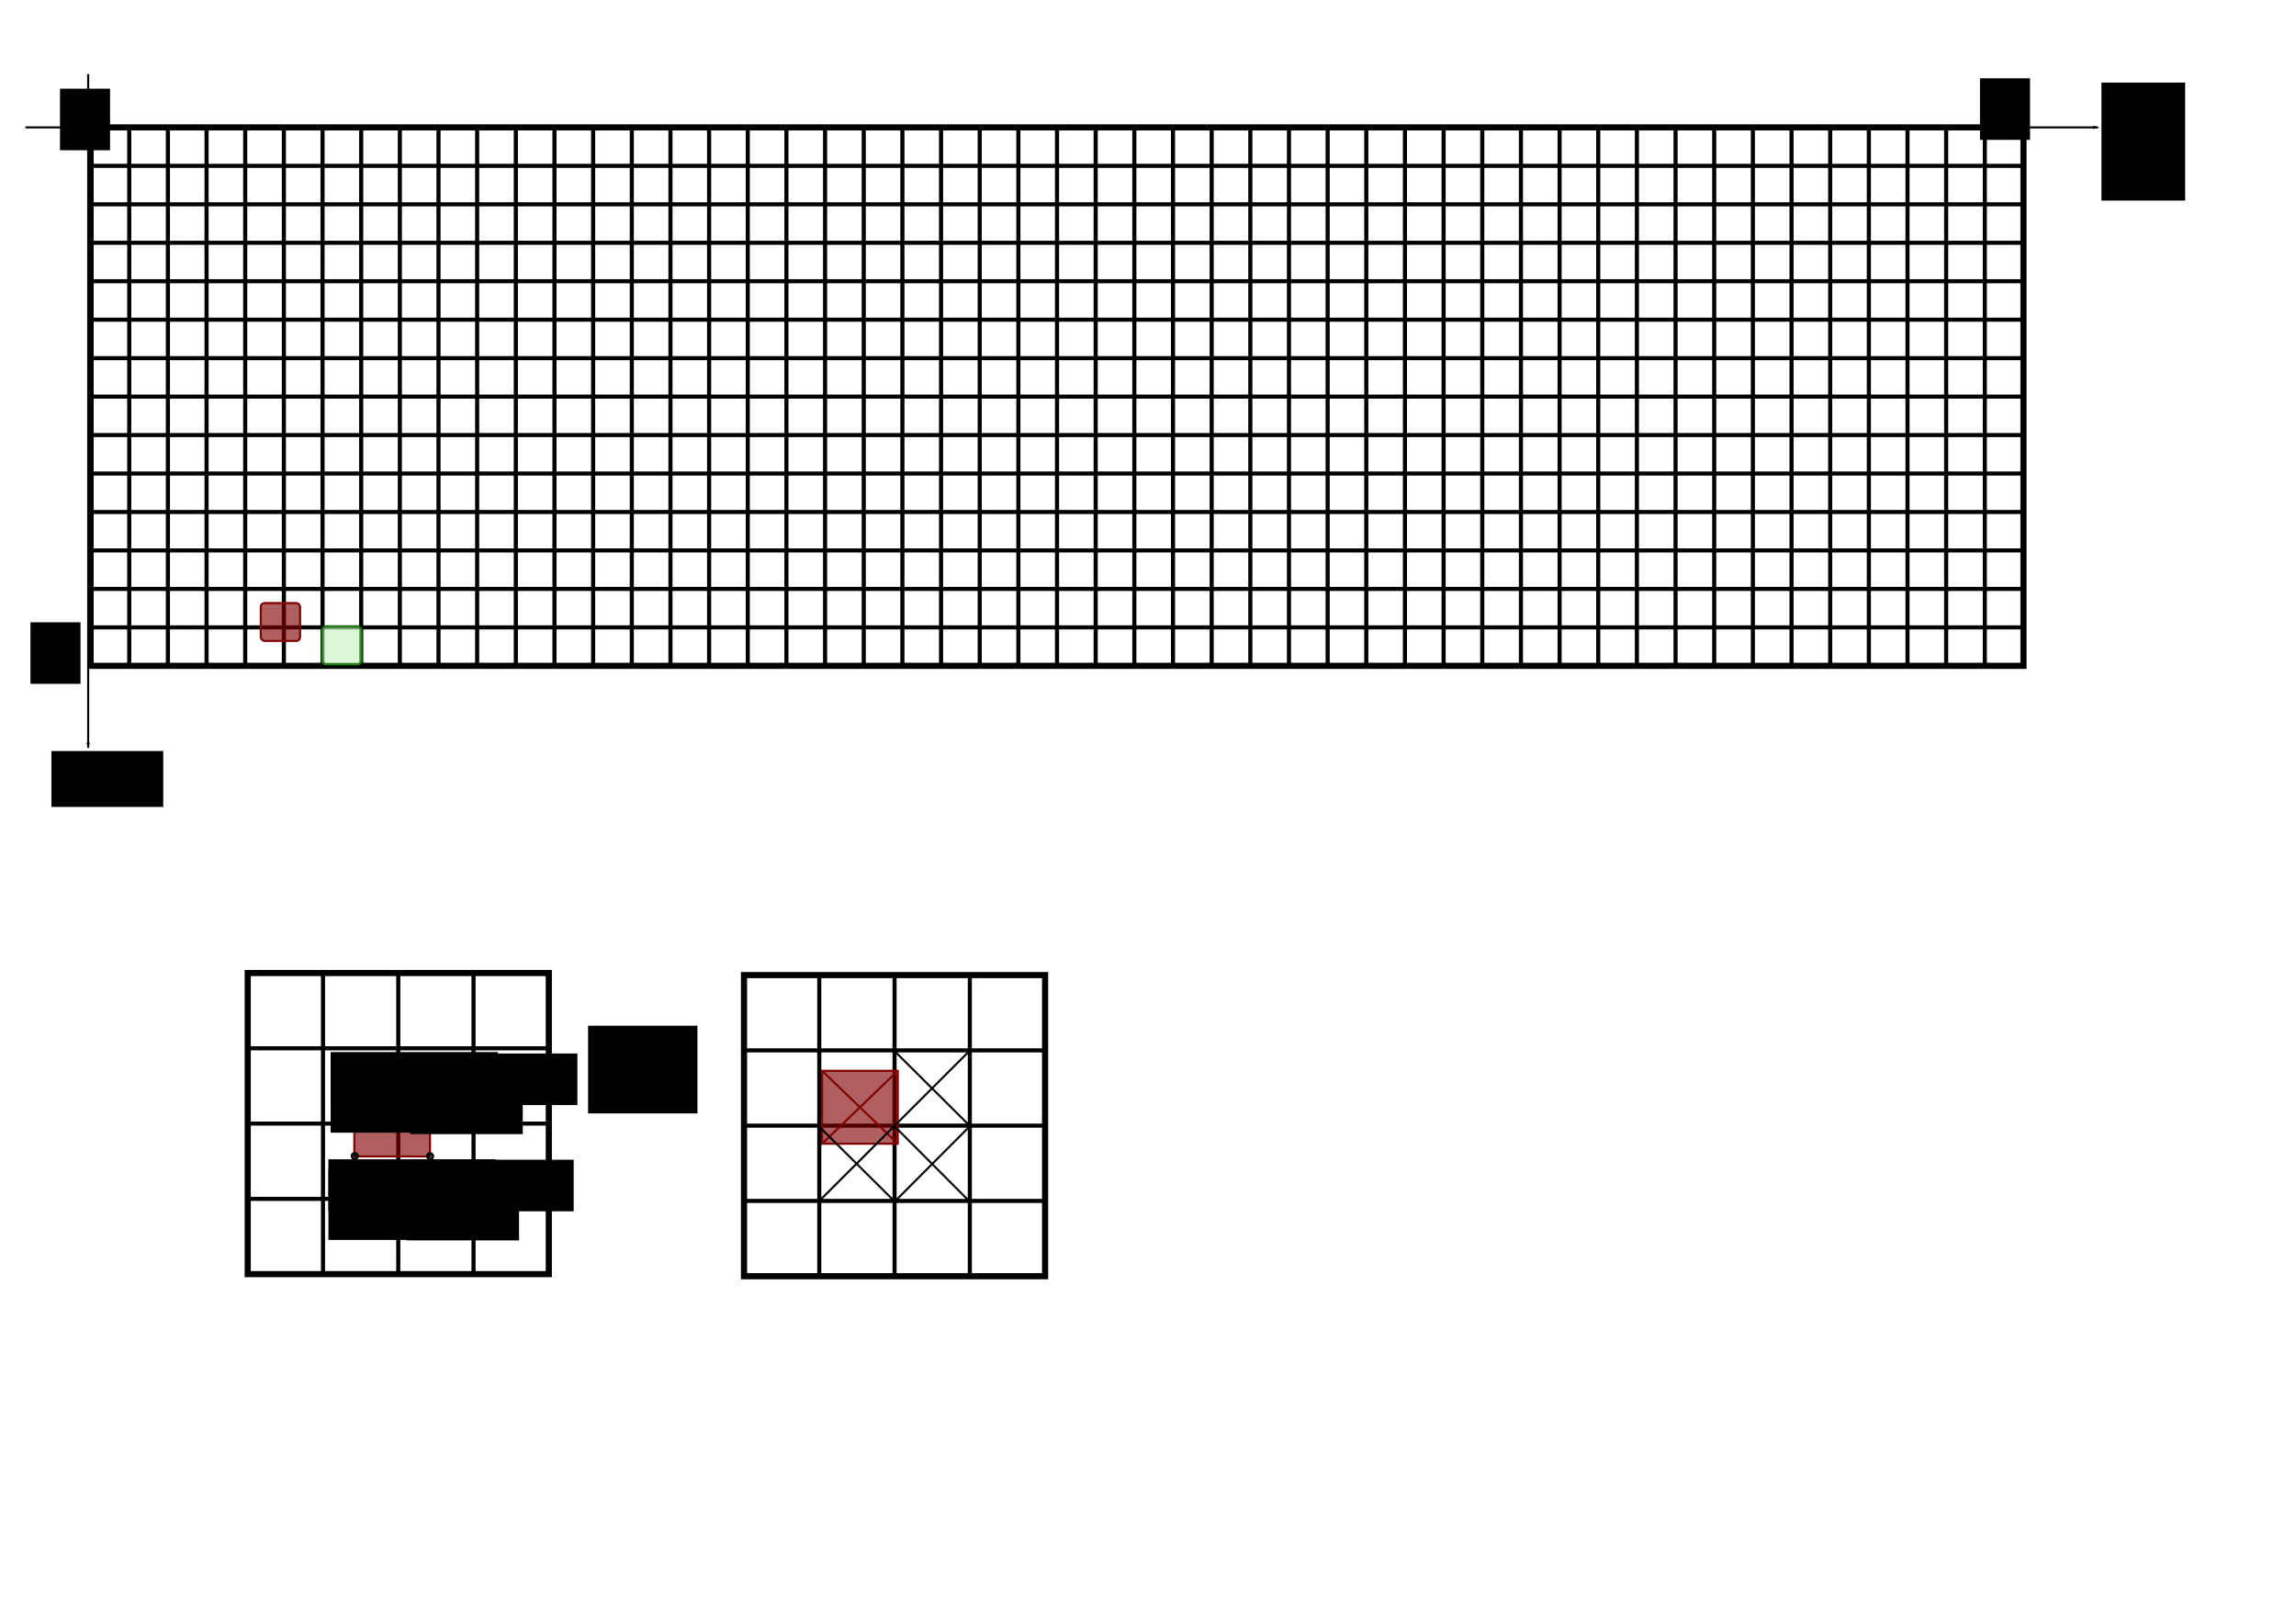 <?xml version="1.0" encoding="UTF-8" standalone="no"?>
<!-- Created with Inkscape (http://www.inkscape.org/) -->

<svg
   xmlns:dc="http://purl.org/dc/elements/1.1/"
   xmlns:cc="http://creativecommons.org/ns#"
   xmlns:rdf="http://www.w3.org/1999/02/22-rdf-syntax-ns#"
   xmlns:svg="http://www.w3.org/2000/svg"
   xmlns="http://www.w3.org/2000/svg"
   xmlns:sodipodi="http://sodipodi.sourceforge.net/DTD/sodipodi-0.dtd"
   xmlns:inkscape="http://www.inkscape.org/namespaces/inkscape"
   width="297mm"
   height="210mm"
   viewBox="0 0 297 210"
   version="1.1"
   id="svg8"
   inkscape:version="0.92.2 (5c3e80d, 2017-08-06)"
   sodipodi:docname="analyse-mario.svg">
  <sodipodi:namedview
     id="base"
     pagecolor="#ffffff"
     bordercolor="#666666"
     borderopacity="1.0"
     inkscape:pageopacity="0.0"
     inkscape:pageshadow="2"
     inkscape:zoom="2.8081119"
     inkscape:cx="323.06974"
     inkscape:cy="227.61156"
     inkscape:document-units="mm"
     inkscape:current-layer="layer1"
     showgrid="false"
     inkscape:window-width="1920"
     inkscape:window-height="1017"
     inkscape:window-x="1912"
     inkscape:window-y="-8"
     inkscape:window-maximized="1"
     objecttolerance="1"
     gridtolerance="1"
     guidetolerance="1"
     inkscape:snap-others="false"
     inkscape:snap-nodes="false"
     inkscape:snap-global="false" />
  <defs
     id="defs2">
    <inkscape:path-effect
       effect="spiro"
       id="path-effect10749"
       is_visible="true" />
    <inkscape:path-effect
       effect="spiro"
       id="path-effect10745"
       is_visible="true" />
    <marker
       inkscape:isstock="true"
       style="overflow:visible;"
       id="Arrow1Lend"
       refX="0.0"
       refY="0.0"
       orient="auto"
       inkscape:stockid="Arrow1Lend">
      <path
         transform="scale(0.8) rotate(180) translate(12.5,0)"
         style="fill-rule:evenodd;stroke:#000000;stroke-width:1pt;stroke-opacity:1;fill:#000000;fill-opacity:1"
         d="M 0.0,0.0 L 5.0,-5.0 L -12.5,0.0 L 5.0,5.0 L 0.0,0.0 z "
         id="path8649" />
    </marker>
    <inkscape:path-effect
       is_visible="true"
       id="path-effect8644"
       effect="spiro" />
    <marker
       inkscape:isstock="true"
       style="overflow:visible"
       id="Arrow1Lend-1"
       refX="0"
       refY="0"
       orient="auto"
       inkscape:stockid="Arrow1Lend">
      <path
         transform="matrix(-0.8,0,0,-0.8,-10,0)"
         style="fill:#000000;fill-opacity:1;fill-rule:evenodd;stroke:#000000;stroke-width:1pt;stroke-opacity:1"
         d="M 0,0 5,-5 -12.5,0 5,5 Z"
         id="path8649-3"
         inkscape:connector-curvature="0" />
    </marker>
    <inkscape:path-effect
       is_visible="true"
       id="path-effect8644-1"
       effect="spiro" />
    <inkscape:path-effect
       effect="spiro"
       id="path-effect10745-7"
       is_visible="true" />
    <inkscape:path-effect
       effect="spiro"
       id="path-effect10749-6"
       is_visible="true" />
    <inkscape:path-effect
       effect="spiro"
       id="path-effect10745-7-3"
       is_visible="true" />
    <inkscape:path-effect
       effect="spiro"
       id="path-effect10749-6-7"
       is_visible="true" />
    <inkscape:path-effect
       effect="spiro"
       id="path-effect10745-7-3-1"
       is_visible="true" />
    <inkscape:path-effect
       effect="spiro"
       id="path-effect10749-6-7-5"
       is_visible="true" />
  </defs>
  <g
     inkscape:label="Layer 1"
     inkscape:groupmode="layer"
     id="layer1"
     transform="translate(0,-87)">
    <g
       style="stroke-width:5.308"
       transform="matrix(0.189,0,0,0.188,11.717,103.476)"
       inkscape:label="Grid_Polar:X50:Y14"
       id="g8569">
      <g
         style="stroke-width:5.308"
         inkscape:label="MajorXGridlines"
         id="g8537">
        <path
           inkscape:connector-curvature="0"
           d="M 26.458,0 V 370.417"
           style="fill:none;stroke:#000000;stroke-width:2.809"
           inkscape:label="MajorXDiv1"
           id="path8439" />
        <path
           inkscape:connector-curvature="0"
           d="M 52.917,0 V 370.417"
           style="fill:none;stroke:#000000;stroke-width:2.809"
           inkscape:label="MajorXDiv2"
           id="path8441" />
        <path
           inkscape:connector-curvature="0"
           d="M 79.375,0 V 370.417"
           style="fill:none;stroke:#000000;stroke-width:2.809"
           inkscape:label="MajorXDiv3"
           id="path8443" />
        <path
           inkscape:connector-curvature="0"
           d="M 105.833,0 V 370.417"
           style="fill:none;stroke:#000000;stroke-width:2.809"
           inkscape:label="MajorXDiv4"
           id="path8445" />
        <path
           inkscape:connector-curvature="0"
           d="M 132.292,0 V 370.417"
           style="fill:none;stroke:#000000;stroke-width:2.809"
           inkscape:label="MajorXDiv5"
           id="path8447" />
        <path
           inkscape:connector-curvature="0"
           d="M 158.75,0 V 370.417"
           style="fill:none;stroke:#000000;stroke-width:2.809"
           inkscape:label="MajorXDiv6"
           id="path8449" />
        <path
           inkscape:connector-curvature="0"
           d="M 185.208,0 V 370.417"
           style="fill:none;stroke:#000000;stroke-width:2.809"
           inkscape:label="MajorXDiv7"
           id="path8451" />
        <path
           inkscape:connector-curvature="0"
           d="M 211.667,0 V 370.417"
           style="fill:none;stroke:#000000;stroke-width:2.809"
           inkscape:label="MajorXDiv8"
           id="path8453" />
        <path
           inkscape:connector-curvature="0"
           d="M 238.125,0 V 370.417"
           style="fill:none;stroke:#000000;stroke-width:2.809"
           inkscape:label="MajorXDiv9"
           id="path8455" />
        <path
           inkscape:connector-curvature="0"
           d="M 264.583,0 V 370.417"
           style="fill:none;stroke:#000000;stroke-width:2.809"
           inkscape:label="MajorXDiv10"
           id="path8457" />
        <path
           inkscape:connector-curvature="0"
           d="M 291.042,0 V 370.417"
           style="fill:none;stroke:#000000;stroke-width:2.809"
           inkscape:label="MajorXDiv11"
           id="path8459" />
        <path
           inkscape:connector-curvature="0"
           d="M 317.5,0 V 370.417"
           style="fill:none;stroke:#000000;stroke-width:2.809"
           inkscape:label="MajorXDiv12"
           id="path8461" />
        <path
           inkscape:connector-curvature="0"
           d="M 343.958,0 V 370.417"
           style="fill:none;stroke:#000000;stroke-width:2.809"
           inkscape:label="MajorXDiv13"
           id="path8463" />
        <path
           inkscape:connector-curvature="0"
           d="M 370.417,0 V 370.417"
           style="fill:none;stroke:#000000;stroke-width:2.809"
           inkscape:label="MajorXDiv14"
           id="path8465" />
        <path
           inkscape:connector-curvature="0"
           d="M 396.875,0 V 370.417"
           style="fill:none;stroke:#000000;stroke-width:2.809"
           inkscape:label="MajorXDiv15"
           id="path8467" />
        <path
           inkscape:connector-curvature="0"
           d="M 423.333,0 V 370.417"
           style="fill:none;stroke:#000000;stroke-width:2.809"
           inkscape:label="MajorXDiv16"
           id="path8469" />
        <path
           inkscape:connector-curvature="0"
           d="M 449.792,0 V 370.417"
           style="fill:none;stroke:#000000;stroke-width:2.809"
           inkscape:label="MajorXDiv17"
           id="path8471" />
        <path
           inkscape:connector-curvature="0"
           d="M 476.25,0 V 370.417"
           style="fill:none;stroke:#000000;stroke-width:2.809"
           inkscape:label="MajorXDiv18"
           id="path8473" />
        <path
           inkscape:connector-curvature="0"
           d="M 502.708,0 V 370.417"
           style="fill:none;stroke:#000000;stroke-width:2.809"
           inkscape:label="MajorXDiv19"
           id="path8475" />
        <path
           inkscape:connector-curvature="0"
           d="M 529.167,0 V 370.417"
           style="fill:none;stroke:#000000;stroke-width:2.809"
           inkscape:label="MajorXDiv20"
           id="path8477" />
        <path
           inkscape:connector-curvature="0"
           d="M 555.625,0 V 370.417"
           style="fill:none;stroke:#000000;stroke-width:2.809"
           inkscape:label="MajorXDiv21"
           id="path8479" />
        <path
           inkscape:connector-curvature="0"
           d="M 582.083,0 V 370.417"
           style="fill:none;stroke:#000000;stroke-width:2.809"
           inkscape:label="MajorXDiv22"
           id="path8481" />
        <path
           inkscape:connector-curvature="0"
           d="M 608.542,0 V 370.417"
           style="fill:none;stroke:#000000;stroke-width:2.809"
           inkscape:label="MajorXDiv23"
           id="path8483" />
        <path
           inkscape:connector-curvature="0"
           d="M 635,0 V 370.417"
           style="fill:none;stroke:#000000;stroke-width:2.809"
           inkscape:label="MajorXDiv24"
           id="path8485" />
        <path
           inkscape:connector-curvature="0"
           d="M 661.458,0 V 370.417"
           style="fill:none;stroke:#000000;stroke-width:2.809"
           inkscape:label="MajorXDiv25"
           id="path8487" />
        <path
           inkscape:connector-curvature="0"
           d="M 687.917,0 V 370.417"
           style="fill:none;stroke:#000000;stroke-width:2.809"
           inkscape:label="MajorXDiv26"
           id="path8489" />
        <path
           inkscape:connector-curvature="0"
           d="M 714.375,0 V 370.417"
           style="fill:none;stroke:#000000;stroke-width:2.809"
           inkscape:label="MajorXDiv27"
           id="path8491" />
        <path
           inkscape:connector-curvature="0"
           d="M 740.833,0 V 370.417"
           style="fill:none;stroke:#000000;stroke-width:2.809"
           inkscape:label="MajorXDiv28"
           id="path8493" />
        <path
           inkscape:connector-curvature="0"
           d="M 767.292,0 V 370.417"
           style="fill:none;stroke:#000000;stroke-width:2.809"
           inkscape:label="MajorXDiv29"
           id="path8495" />
        <path
           inkscape:connector-curvature="0"
           d="M 793.75,0 V 370.417"
           style="fill:none;stroke:#000000;stroke-width:2.809"
           inkscape:label="MajorXDiv30"
           id="path8497" />
        <path
           inkscape:connector-curvature="0"
           d="M 820.208,0 V 370.417"
           style="fill:none;stroke:#000000;stroke-width:2.809"
           inkscape:label="MajorXDiv31"
           id="path8499" />
        <path
           inkscape:connector-curvature="0"
           d="M 846.667,0 V 370.417"
           style="fill:none;stroke:#000000;stroke-width:2.809"
           inkscape:label="MajorXDiv32"
           id="path8501" />
        <path
           inkscape:connector-curvature="0"
           d="M 873.125,0 V 370.417"
           style="fill:none;stroke:#000000;stroke-width:2.809"
           inkscape:label="MajorXDiv33"
           id="path8503" />
        <path
           inkscape:connector-curvature="0"
           d="M 899.583,0 V 370.417"
           style="fill:none;stroke:#000000;stroke-width:2.809"
           inkscape:label="MajorXDiv34"
           id="path8505" />
        <path
           inkscape:connector-curvature="0"
           d="M 926.042,0 V 370.417"
           style="fill:none;stroke:#000000;stroke-width:2.809"
           inkscape:label="MajorXDiv35"
           id="path8507" />
        <path
           inkscape:connector-curvature="0"
           d="M 952.5,0 V 370.417"
           style="fill:none;stroke:#000000;stroke-width:2.809"
           inkscape:label="MajorXDiv36"
           id="path8509" />
        <path
           inkscape:connector-curvature="0"
           d="M 978.958,0 V 370.417"
           style="fill:none;stroke:#000000;stroke-width:2.809"
           inkscape:label="MajorXDiv37"
           id="path8511" />
        <path
           inkscape:connector-curvature="0"
           d="M 1005.417,0 V 370.417"
           style="fill:none;stroke:#000000;stroke-width:2.809"
           inkscape:label="MajorXDiv38"
           id="path8513" />
        <path
           inkscape:connector-curvature="0"
           d="M 1031.875,0 V 370.417"
           style="fill:none;stroke:#000000;stroke-width:2.809"
           inkscape:label="MajorXDiv39"
           id="path8515" />
        <path
           inkscape:connector-curvature="0"
           d="M 1058.333,0 V 370.417"
           style="fill:none;stroke:#000000;stroke-width:2.809"
           inkscape:label="MajorXDiv40"
           id="path8517" />
        <path
           inkscape:connector-curvature="0"
           d="M 1084.792,0 V 370.417"
           style="fill:none;stroke:#000000;stroke-width:2.809"
           inkscape:label="MajorXDiv41"
           id="path8519" />
        <path
           inkscape:connector-curvature="0"
           d="M 1111.25,0 V 370.417"
           style="fill:none;stroke:#000000;stroke-width:2.809"
           inkscape:label="MajorXDiv42"
           id="path8521" />
        <path
           inkscape:connector-curvature="0"
           d="M 1137.708,0 V 370.417"
           style="fill:none;stroke:#000000;stroke-width:2.809"
           inkscape:label="MajorXDiv43"
           id="path8523" />
        <path
           inkscape:connector-curvature="0"
           d="M 1164.167,0 V 370.417"
           style="fill:none;stroke:#000000;stroke-width:2.809"
           inkscape:label="MajorXDiv44"
           id="path8525" />
        <path
           inkscape:connector-curvature="0"
           d="M 1190.625,0 V 370.417"
           style="fill:none;stroke:#000000;stroke-width:2.809"
           inkscape:label="MajorXDiv45"
           id="path8527" />
        <path
           inkscape:connector-curvature="0"
           d="M 1217.083,0 V 370.417"
           style="fill:none;stroke:#000000;stroke-width:2.809"
           inkscape:label="MajorXDiv46"
           id="path8529" />
        <path
           inkscape:connector-curvature="0"
           d="M 1243.542,0 V 370.417"
           style="fill:none;stroke:#000000;stroke-width:2.809"
           inkscape:label="MajorXDiv47"
           id="path8531" />
        <path
           inkscape:connector-curvature="0"
           d="M 1270,0 V 370.417"
           style="fill:none;stroke:#000000;stroke-width:2.809"
           inkscape:label="MajorXDiv48"
           id="path8533" />
        <path
           inkscape:connector-curvature="0"
           d="M 1296.458,0 V 370.417"
           style="fill:none;stroke:#000000;stroke-width:2.809"
           inkscape:label="MajorXDiv49"
           id="path8535" />
      </g>
      <g
         style="stroke-width:5.308"
         inkscape:label="MajorYGridlines"
         id="g8565">
        <path
           inkscape:connector-curvature="0"
           d="M 0,26.458 H 1322.917"
           style="fill:none;stroke:#000000;stroke-width:2.809"
           inkscape:label="MajorYDiv1"
           id="path8539" />
        <path
           inkscape:connector-curvature="0"
           d="M 0,52.917 H 1322.917"
           style="fill:none;stroke:#000000;stroke-width:2.809"
           inkscape:label="MajorYDiv2"
           id="path8541" />
        <path
           inkscape:connector-curvature="0"
           d="M 0,79.375 H 1322.917"
           style="fill:none;stroke:#000000;stroke-width:2.809"
           inkscape:label="MajorYDiv3"
           id="path8543" />
        <path
           inkscape:connector-curvature="0"
           d="M 0,105.833 H 1322.917"
           style="fill:none;stroke:#000000;stroke-width:2.809"
           inkscape:label="MajorYDiv4"
           id="path8545" />
        <path
           inkscape:connector-curvature="0"
           d="M 0,132.292 H 1322.917"
           style="fill:none;stroke:#000000;stroke-width:2.809"
           inkscape:label="MajorYDiv5"
           id="path8547" />
        <path
           inkscape:connector-curvature="0"
           d="M 0,158.75 H 1322.917"
           style="fill:none;stroke:#000000;stroke-width:2.809"
           inkscape:label="MajorYDiv6"
           id="path8549" />
        <path
           inkscape:connector-curvature="0"
           d="M 0,185.208 H 1322.917"
           style="fill:none;stroke:#000000;stroke-width:2.809"
           inkscape:label="MajorYDiv7"
           id="path8551" />
        <path
           inkscape:connector-curvature="0"
           d="M 0,211.667 H 1322.917"
           style="fill:none;stroke:#000000;stroke-width:2.809"
           inkscape:label="MajorYDiv8"
           id="path8553" />
        <path
           inkscape:connector-curvature="0"
           d="M 0,238.125 H 1322.917"
           style="fill:none;stroke:#000000;stroke-width:2.809"
           inkscape:label="MajorYDiv9"
           id="path8555" />
        <path
           inkscape:connector-curvature="0"
           d="M 0,264.583 H 1322.917"
           style="fill:none;stroke:#000000;stroke-width:2.809"
           inkscape:label="MajorYDiv10"
           id="path8557" />
        <path
           inkscape:connector-curvature="0"
           d="M 0,291.042 H 1322.917"
           style="fill:none;stroke:#000000;stroke-width:2.809"
           inkscape:label="MajorYDiv11"
           id="path8559" />
        <path
           inkscape:connector-curvature="0"
           d="M 0,317.5 H 1322.917"
           style="fill:none;stroke:#000000;stroke-width:2.809"
           inkscape:label="MajorYDiv12"
           id="path8561" />
        <path
           inkscape:connector-curvature="0"
           d="M 0,343.958 H 1322.917"
           style="fill:none;stroke:#000000;stroke-width:2.809"
           inkscape:label="MajorYDiv13"
           id="path8563" />
      </g>
      <rect
         height="370.417"
         style="fill:none;stroke:#000000;stroke-width:4.214"
         width="1322.917"
         x="0"
         y="0"
         inkscape:label="Border"
         id="rect8567" />
    </g>
    <path
       inkscape:original-d="M 11.405797,96.581535 V 183.7172"
       inkscape:path-effect="#path-effect8644"
       inkscape:connector-curvature="0"
       id="path8642"
       d="M 11.406,96.582 V 183.717"
       style="fill:none;fill-rule:evenodd;stroke:#000000;stroke-width:0.265;stroke-linecap:butt;stroke-linejoin:miter;stroke-miterlimit:4;stroke-dasharray:none;stroke-opacity:1;marker-end:url(#Arrow1Lend)" />
    <path
       inkscape:original-d="M 3.2858896,103.47618 H 271.40643"
       inkscape:path-effect="#path-effect8644-1"
       inkscape:connector-curvature="0"
       id="path8642-5"
       d="M 3.286,103.476 H 271.406"
       style="fill:none;fill-rule:evenodd;stroke:#000000;stroke-width:0.265;stroke-linecap:butt;stroke-linejoin:miter;stroke-miterlimit:4;stroke-dasharray:none;stroke-opacity:1;marker-end:url(#Arrow1Lend-1)" />
    <flowRoot
       transform="matrix(0.265,0,0,0.265,0,81.179)"
       style="font-style:normal;font-weight:normal;font-size:17.5px;line-height:125%;font-family:sans-serif;text-align:center;letter-spacing:0px;word-spacing:0px;text-anchor:middle;fill:#000000;fill-opacity:1;stroke:none;stroke-width:1px;stroke-linecap:butt;stroke-linejoin:miter;stroke-opacity:1"
       id="flowRoot9910"
       xml:space="preserve"><flowRegion
         style="text-align:center;text-anchor:middle"
         id="flowRegion9912"><rect
           style="text-align:center;text-anchor:middle"
           y="62.272"
           x="1025.788"
           height="57.589"
           width="40.873"
           id="rect9914" /></flowRegion><flowPara
         id="flowPara9916">x</flowPara><flowPara
         id="flowPara9918">col</flowPara></flowRoot>    <flowRoot
       transform="matrix(0.265,0,0,0.265,-4.774,87.266)"
       style="font-style:normal;font-weight:normal;font-size:17.5px;line-height:125%;font-family:sans-serif;letter-spacing:0px;word-spacing:0px;fill:#000000;fill-opacity:1;stroke:none;stroke-width:1px;stroke-linecap:butt;stroke-linejoin:miter;stroke-opacity:1"
       id="flowRoot9920"
       xml:space="preserve"><flowRegion
         id="flowRegion9922"><rect
           y="365.545"
           x="43.109"
           height="27.276"
           width="54.593"
           id="rect9924" /></flowRegion><flowPara
         id="flowPara9928">y  lig</flowPara></flowRoot>    <flowRoot
       transform="matrix(0.265,0,0,0.265,-12.525,89.931)"
       style="font-style:normal;font-weight:normal;font-size:17.5px;line-height:125%;font-family:sans-serif;letter-spacing:0px;word-spacing:0px;fill:#000000;fill-opacity:1;stroke:none;stroke-width:1px;stroke-linecap:butt;stroke-linejoin:miter;stroke-opacity:1"
       id="flowRoot9932"
       xml:space="preserve"><flowRegion
         id="flowRegion9934"><rect
           y="32.232"
           x="76.55"
           height="30.041"
           width="24.438"
           id="rect9936" /></flowRegion><flowPara
         id="flowPara9938">0</flowPara></flowRoot>    <rect
       ry="0.5"
       rx="0.5"
       y="168.03"
       x="41.664"
       height="4.899"
       width="5.088"
       id="rect9940"
       style="color:#000000;clip-rule:nonzero;display:inline;overflow:visible;visibility:visible;opacity:1;isolation:auto;mix-blend-mode:normal;color-interpolation:sRGB;color-interpolation-filters:linearRGB;solid-color:#000000;solid-opacity:1;fill:#c8f3bd;fill-opacity:0.628;fill-rule:evenodd;stroke:#1b7b0e;stroke-width:0.265;stroke-linecap:butt;stroke-linejoin:miter;stroke-miterlimit:4;stroke-dasharray:none;stroke-dashoffset:0;stroke-opacity:1;color-rendering:auto;image-rendering:auto;shape-rendering:auto;text-rendering:auto;enable-background:accumulate" />
    <rect
       ry="0.5"
       rx="0.5"
       y="164.996"
       x="33.731"
       height="4.899"
       width="5.088"
       id="rect9940-8"
       style="color:#000000;clip-rule:nonzero;display:inline;overflow:visible;visibility:visible;opacity:1;isolation:auto;mix-blend-mode:normal;color-interpolation:sRGB;color-interpolation-filters:linearRGB;solid-color:#000000;solid-opacity:1;fill:#800000;fill-opacity:0.628;fill-rule:evenodd;stroke:#800000;stroke-width:0.265;stroke-linecap:butt;stroke-linejoin:miter;stroke-miterlimit:4;stroke-dasharray:none;stroke-dashoffset:0;stroke-opacity:1;color-rendering:auto;image-rendering:auto;shape-rendering:auto;text-rendering:auto;enable-background:accumulate" />
    <flowRoot
       transform="matrix(0.265,0,0,0.265,235.834,88.586)"
       style="font-style:normal;font-weight:normal;font-size:17.5px;line-height:125%;font-family:sans-serif;letter-spacing:0px;word-spacing:0px;fill:#000000;fill-opacity:1;stroke:none;stroke-width:1px;stroke-linecap:butt;stroke-linejoin:miter;stroke-opacity:1"
       id="flowRoot9932-2"
       xml:space="preserve"><flowRegion
         id="flowRegion9934-6"><rect
           y="32.232"
           x="76.55"
           height="30.041"
           width="24.438"
           id="rect9936-0" /></flowRegion><flowPara
         id="flowPara9938-7">49</flowPara></flowRoot>    <flowRoot
       transform="matrix(0.265,0,0,0.265,-16.347,158.941)"
       style="font-style:normal;font-weight:normal;font-size:17.5px;line-height:125%;font-family:sans-serif;letter-spacing:0px;word-spacing:0px;fill:#000000;fill-opacity:1;stroke:none;stroke-width:1px;stroke-linecap:butt;stroke-linejoin:miter;stroke-opacity:1"
       id="flowRoot9932-2-6"
       xml:space="preserve"><flowRegion
         id="flowRegion9934-6-0"><rect
           y="32.232"
           x="76.55"
           height="30.041"
           width="24.438"
           id="rect9936-0-4" /></flowRegion><flowPara
         id="flowPara9938-7-8">13</flowPara></flowRoot>    <g
       id="g10123"
       inkscape:label="Grid_Polar:X4:Y4"
       transform="matrix(0.368,0,0,0.368,32.045,212.844)"
       style="stroke-width:2.718">
      <g
         id="g10111"
         inkscape:label="MajorXGridlines"
         style="stroke-width:2.718">
        <path
           id="path10105"
           inkscape:label="MajorXDiv1"
           style="fill:none;stroke:#000000;stroke-width:1.438"
           d="M 26.458,0 V 105.833"
           inkscape:connector-curvature="0" />
        <path
           id="path10107"
           inkscape:label="MajorXDiv2"
           style="fill:none;stroke:#000000;stroke-width:1.438"
           d="M 52.917,0 V 105.833"
           inkscape:connector-curvature="0" />
        <path
           id="path10109"
           inkscape:label="MajorXDiv3"
           style="fill:none;stroke:#000000;stroke-width:1.438"
           d="M 79.375,0 V 105.833"
           inkscape:connector-curvature="0" />
      </g>
      <g
         id="g10119"
         inkscape:label="MajorYGridlines"
         style="stroke-width:2.718">
        <path
           id="path10113"
           inkscape:label="MajorYDiv1"
           style="fill:none;stroke:#000000;stroke-width:1.438"
           d="M 0,26.458 H 105.833"
           inkscape:connector-curvature="0" />
        <path
           id="path10115"
           inkscape:label="MajorYDiv2"
           style="fill:none;stroke:#000000;stroke-width:1.438"
           d="M 0,52.917 H 105.833"
           inkscape:connector-curvature="0" />
        <path
           id="path10117"
           inkscape:label="MajorYDiv3"
           style="fill:none;stroke:#000000;stroke-width:1.438"
           d="M 0,79.375 H 105.833"
           inkscape:connector-curvature="0" />
      </g>
      <rect
         id="rect10121"
         inkscape:label="Border"
         y="0"
         x="0"
         width="105.833"
         style="fill:none;stroke:#000000;stroke-width:2.157"
         height="105.833" />
    </g>
    <rect
       y="227.14"
       x="45.834"
       height="9.431"
       width="9.785"
       id="rect9940-8-4"
       style="color:#000000;clip-rule:nonzero;display:inline;overflow:visible;visibility:visible;opacity:1;isolation:auto;mix-blend-mode:normal;color-interpolation:sRGB;color-interpolation-filters:linearRGB;solid-color:#000000;solid-opacity:1;fill:#800000;fill-opacity:0.628;fill-rule:evenodd;stroke:#800000;stroke-width:0.265;stroke-linecap:butt;stroke-linejoin:miter;stroke-miterlimit:4;stroke-dasharray:none;stroke-dashoffset:0;stroke-opacity:1;color-rendering:auto;image-rendering:auto;shape-rendering:auto;text-rendering:auto;enable-background:accumulate" />
    <rect
       style="color:#000000;clip-rule:nonzero;display:inline;overflow:visible;visibility:visible;opacity:1;isolation:auto;mix-blend-mode:normal;color-interpolation:sRGB;color-interpolation-filters:linearRGB;solid-color:#000000;solid-opacity:1;fill:#000000;fill-opacity:0.628;fill-rule:evenodd;stroke:#000000;stroke-width:0.265;stroke-linecap:butt;stroke-linejoin:miter;stroke-miterlimit:4;stroke-dasharray:none;stroke-dashoffset:0;stroke-opacity:1;color-rendering:auto;image-rendering:auto;shape-rendering:auto;text-rendering:auto;enable-background:accumulate"
       id="rect10252"
       width="0.801"
       height="0.801"
       x="45.434"
       y="226.752"
       rx="0.5"
       ry="0.5" />
    <flowRoot
       xml:space="preserve"
       id="flowRoot10254"
       style="font-style:normal;font-weight:normal;font-size:17.5px;line-height:125%;font-family:sans-serif;letter-spacing:0px;word-spacing:0px;fill:#000000;fill-opacity:1;stroke:none;stroke-width:1px;stroke-linecap:butt;stroke-linejoin:miter;stroke-opacity:1"
       transform="matrix(0.265,0,0,0.265,0,87)"><flowRegion
         id="flowRegion10256"><rect
           id="rect10258"
           width="53.383"
           height="42.807"
           x="287.062"
           y="500.596" /></flowRegion><flowPara
         id="flowPara10260">Mariowx</flowPara></flowRoot>    <g
       id="g10407"
       transform="translate(-82.726,2.073)">
      <flowRoot
         transform="matrix(0.265,0,0,0.265,58.629,85.801)"
         style="font-style:normal;font-weight:normal;font-size:8px;line-height:125%;font-family:sans-serif;letter-spacing:0px;word-spacing:0px;fill:#000000;fill-opacity:1;stroke:none;stroke-width:1px;stroke-linecap:butt;stroke-linejoin:miter;stroke-opacity:1"
         id="flowRoot10262"
         xml:space="preserve"><flowRegion
           id="flowRegion10264"><rect
             y="510.164"
             x="252.312"
             height="25.181"
             width="81.586"
             id="rect10266" /></flowRegion><flowPara
           style="font-size:5.333px;line-height:3.78px"
           id="flowPara10270">mariox</flowPara></flowRoot>      <flowRoot
         transform="matrix(0.265,0,0,0.265,54.232,72.476)"
         style="font-style:normal;font-weight:normal;font-size:8px;line-height:125%;font-family:sans-serif;letter-spacing:0px;word-spacing:0px;fill:#000000;fill-opacity:1;stroke:none;stroke-width:1px;stroke-linecap:butt;stroke-linejoin:miter;stroke-opacity:1"
         id="flowRoot10274"
         xml:space="preserve"><flowRegion
           id="flowRegion10276"><rect
             y="565.562"
             x="268.932"
             height="34.246"
             width="54.894"
             id="rect10278" /></flowRegion><flowPara
           style="font-size:5.333px"
           id="flowPara10280">marioy</flowPara></flowRoot>    </g>
    <g
       id="g10417"
       transform="translate(-39.384,1.413)">
      <flowRoot
         transform="matrix(0.265,0,0,0.265,25.587,86.644)"
         style="font-style:normal;font-weight:normal;font-size:8px;line-height:125%;font-family:sans-serif;letter-spacing:0px;word-spacing:0px;fill:#000000;fill-opacity:1;stroke:none;stroke-width:1px;stroke-linecap:butt;stroke-linejoin:miter;stroke-opacity:1"
         id="flowRoot10262-6"
         xml:space="preserve"><flowRegion
           id="flowRegion10264-5"><rect
             y="510.164"
             x="252.312"
             height="25.181"
             width="81.586"
             id="rect10266-6" /></flowRegion><flowPara
           style="font-size:5.333px;line-height:3.78px"
           id="flowPara10270-9">mariox+w</flowPara></flowRoot>      <flowRoot
         transform="matrix(0.265,0,0,0.265,21.19,73.319)"
         style="font-style:normal;font-weight:normal;font-size:8px;line-height:125%;font-family:sans-serif;letter-spacing:0px;word-spacing:0px;fill:#000000;fill-opacity:1;stroke:none;stroke-width:1px;stroke-linecap:butt;stroke-linejoin:miter;stroke-opacity:1"
         id="flowRoot10274-2"
         xml:space="preserve"><flowRegion
           id="flowRegion10276-1"><rect
             y="565.562"
             x="268.932"
             height="34.246"
             width="54.894"
             id="rect10278-3" /></flowRegion><flowPara
           style="font-size:5.333px"
           id="flowPara10280-8">marioy</flowPara></flowRoot>    </g>
    <rect
       style="color:#000000;clip-rule:nonzero;display:inline;overflow:visible;visibility:visible;opacity:1;isolation:auto;mix-blend-mode:normal;color-interpolation:sRGB;color-interpolation-filters:linearRGB;solid-color:#000000;solid-opacity:1;fill:#000000;fill-opacity:0.628;fill-rule:evenodd;stroke:#000000;stroke-width:0.265;stroke-linecap:butt;stroke-linejoin:miter;stroke-miterlimit:4;stroke-dasharray:none;stroke-dashoffset:0;stroke-opacity:1;color-rendering:auto;image-rendering:auto;shape-rendering:auto;text-rendering:auto;enable-background:accumulate"
       id="rect10252-9"
       width="0.801"
       height="0.801"
       x="55.295"
       y="226.735"
       rx="0.5"
       ry="0.5" />
    <rect
       style="color:#000000;clip-rule:nonzero;display:inline;overflow:visible;visibility:visible;opacity:1;isolation:auto;mix-blend-mode:normal;color-interpolation:sRGB;color-interpolation-filters:linearRGB;solid-color:#000000;solid-opacity:1;fill:#000000;fill-opacity:0.628;fill-rule:evenodd;stroke:#000000;stroke-width:0.265;stroke-linecap:butt;stroke-linejoin:miter;stroke-miterlimit:4;stroke-dasharray:none;stroke-dashoffset:0;stroke-opacity:1;color-rendering:auto;image-rendering:auto;shape-rendering:auto;text-rendering:auto;enable-background:accumulate"
       id="rect10252-9-7"
       width="0.801"
       height="0.801"
       x="55.237"
       y="236.139"
       rx="0.5"
       ry="0.5" />
    <rect
       style="color:#000000;clip-rule:nonzero;display:inline;overflow:visible;visibility:visible;opacity:1;isolation:auto;mix-blend-mode:normal;color-interpolation:sRGB;color-interpolation-filters:linearRGB;solid-color:#000000;solid-opacity:1;fill:#000000;fill-opacity:0.628;fill-rule:evenodd;stroke:#000000;stroke-width:0.265;stroke-linecap:butt;stroke-linejoin:miter;stroke-miterlimit:4;stroke-dasharray:none;stroke-dashoffset:0;stroke-opacity:1;color-rendering:auto;image-rendering:auto;shape-rendering:auto;text-rendering:auto;enable-background:accumulate"
       id="rect10252-9-7-6"
       width="0.801"
       height="0.801"
       x="45.488"
       y="236.125"
       rx="0.5"
       ry="0.5" />
    <g
       id="g10519"
       transform="translate(-45.35,5.204)">
      <flowRoot
         transform="matrix(0.265,0,0,0.265,31.075,96.594)"
         style="font-style:normal;font-weight:normal;font-size:8px;line-height:125%;font-family:sans-serif;letter-spacing:0px;word-spacing:0px;fill:#000000;fill-opacity:1;stroke:none;stroke-width:1px;stroke-linecap:butt;stroke-linejoin:miter;stroke-opacity:1"
         id="flowRoot10262-6-5"
         xml:space="preserve"><flowRegion
           id="flowRegion10264-5-3"><rect
             y="510.164"
             x="252.312"
             height="25.181"
             width="81.586"
             id="rect10266-6-3" /></flowRegion><flowPara
           style="font-size:5.333px;line-height:3.78px"
           id="flowPara10270-9-8">mariox+w</flowPara></flowRoot>      <flowRoot
         transform="matrix(0.265,0,0,0.265,26.677,83.269)"
         style="font-style:normal;font-weight:normal;font-size:8px;line-height:125%;font-family:sans-serif;letter-spacing:0px;word-spacing:0px;fill:#000000;fill-opacity:1;stroke:none;stroke-width:1px;stroke-linecap:butt;stroke-linejoin:miter;stroke-opacity:1"
         id="flowRoot10274-2-6"
         xml:space="preserve"><flowRegion
           id="flowRegion10276-1-8"><rect
             y="565.562"
             x="268.932"
             height="34.246"
             width="54.894"
             id="rect10278-3-1" /></flowRegion><flowPara
           style="font-size:5.333px"
           id="flowPara10280-8-7">marioy+h</flowPara></flowRoot>    </g>
    <g
       id="g10576"
       transform="translate(-61.107,5.271)">
      <flowRoot
         transform="matrix(0.265,0,0,0.265,36.72,96.471)"
         style="font-style:normal;font-weight:normal;font-size:8px;line-height:125%;font-family:sans-serif;letter-spacing:0px;word-spacing:0px;fill:#000000;fill-opacity:1;stroke:none;stroke-width:1px;stroke-linecap:butt;stroke-linejoin:miter;stroke-opacity:1"
         id="flowRoot10262-6-5-8"
         xml:space="preserve"><flowRegion
           id="flowRegion10264-5-3-5"><rect
             y="510.164"
             x="252.312"
             height="25.181"
             width="81.586"
             id="rect10266-6-3-7" /></flowRegion><flowPara
           style="font-size:5.333px;line-height:3.78px"
           id="flowPara10270-9-8-3">mariox</flowPara></flowRoot>      <flowRoot
         transform="matrix(0.265,0,0,0.265,32.323,83.146)"
         style="font-style:normal;font-weight:normal;font-size:8px;line-height:125%;font-family:sans-serif;letter-spacing:0px;word-spacing:0px;fill:#000000;fill-opacity:1;stroke:none;stroke-width:1px;stroke-linecap:butt;stroke-linejoin:miter;stroke-opacity:1"
         id="flowRoot10274-2-6-5"
         xml:space="preserve"><flowRegion
           id="flowRegion10276-1-8-2"><rect
             y="565.562"
             x="268.932"
             height="34.246"
             width="54.894"
             id="rect10278-3-1-4" /></flowRegion><flowPara
           style="font-size:5.333px"
           id="flowPara10280-8-7-1">marioy+h</flowPara></flowRoot>    </g>
    <g
       id="g10123-1"
       inkscape:label="Grid_Polar:X4:Y4"
       transform="matrix(0.368,0,0,0.368,96.242,213.112)"
       style="stroke-width:2.718">
      <g
         id="g10111-9"
         inkscape:label="MajorXGridlines"
         style="stroke-width:2.718">
        <path
           id="path10105-2"
           inkscape:label="MajorXDiv1"
           style="fill:none;stroke:#000000;stroke-width:1.438"
           d="M 26.458,0 V 105.833"
           inkscape:connector-curvature="0" />
        <path
           id="path10107-1"
           inkscape:label="MajorXDiv2"
           style="fill:none;stroke:#000000;stroke-width:1.438"
           d="M 52.917,0 V 105.833"
           inkscape:connector-curvature="0" />
        <path
           id="path10109-4"
           inkscape:label="MajorXDiv3"
           style="fill:none;stroke:#000000;stroke-width:1.438"
           d="M 79.375,0 V 105.833"
           inkscape:connector-curvature="0" />
      </g>
      <g
         id="g10119-4"
         inkscape:label="MajorYGridlines"
         style="stroke-width:2.718">
        <path
           id="path10113-0"
           inkscape:label="MajorYDiv1"
           style="fill:none;stroke:#000000;stroke-width:1.438"
           d="M 0,26.458 H 105.833"
           inkscape:connector-curvature="0" />
        <path
           id="path10115-4"
           inkscape:label="MajorYDiv2"
           style="fill:none;stroke:#000000;stroke-width:1.438"
           d="M 0,52.917 H 105.833"
           inkscape:connector-curvature="0" />
        <path
           id="path10117-0"
           inkscape:label="MajorYDiv3"
           style="fill:none;stroke:#000000;stroke-width:1.438"
           d="M 0,79.375 H 105.833"
           inkscape:connector-curvature="0" />
      </g>
      <rect
         id="rect10121-2"
         inkscape:label="Border"
         y="0"
         x="0"
         width="105.833"
         style="fill:none;stroke:#000000;stroke-width:2.157"
         height="105.833" />
    </g>
    <g
       id="g10826"
       transform="translate(-37.736,0.565)">
      <rect
         style="color:#000000;clip-rule:nonzero;display:inline;overflow:visible;visibility:visible;opacity:1;isolation:auto;mix-blend-mode:normal;color-interpolation:sRGB;color-interpolation-filters:linearRGB;solid-color:#000000;solid-opacity:1;fill:#800000;fill-opacity:0.628;fill-rule:evenodd;stroke:#800000;stroke-width:0.265;stroke-linecap:butt;stroke-linejoin:miter;stroke-miterlimit:4;stroke-dasharray:none;stroke-dashoffset:0;stroke-opacity:1;color-rendering:auto;image-rendering:auto;shape-rendering:auto;text-rendering:auto;enable-background:accumulate"
         id="rect9940-8-4-3"
         width="9.785"
         height="9.431"
         x="144.081"
         y="224.926" />
      <path
         inkscape:original-d="m 144.08121,224.92548 9.78496,9.43117"
         inkscape:path-effect="#path-effect10745"
         inkscape:connector-curvature="0"
         id="path10743"
         d="m 144.081,224.925 9.785,9.431"
         style="fill:#800000;fill-rule:evenodd;stroke:#800000;stroke-width:0.265px;stroke-linecap:butt;stroke-linejoin:miter;stroke-opacity:1" />
      <path
         inkscape:original-d="m 144.08121,234.35665 9.78496,-9.43117"
         inkscape:path-effect="#path-effect10749"
         inkscape:connector-curvature="0"
         id="path10747"
         d="m 144.081,234.357 9.785,-9.431"
         style="fill:#800000;fill-rule:evenodd;stroke:#800000;stroke-width:0.265px;stroke-linecap:butt;stroke-linejoin:miter;stroke-opacity:1" />
    </g>
    <path
       style="fill:#800000;fill-rule:evenodd;stroke:#000000;stroke-width:0.265px;stroke-linecap:butt;stroke-linejoin:miter;stroke-opacity:1"
       d="m 115.663,222.891 9.785,9.725"
       id="path10743-6"
       inkscape:connector-curvature="0"
       inkscape:path-effect="#path-effect10745-7"
       inkscape:original-d="m 115.6634,222.89062 9.78496,9.72476" />
    <path
       style="fill:#800000;fill-rule:evenodd;stroke:#000000;stroke-width:0.265px;stroke-linecap:butt;stroke-linejoin:miter;stroke-opacity:1"
       d="m 115.663,232.615 9.785,9.806"
       id="path10743-6-3"
       inkscape:connector-curvature="0"
       inkscape:path-effect="#path-effect10745-7-3"
       inkscape:original-d="m 115.6634,232.61544 9.78496,9.80606" />
    <path
       style="fill:#800000;fill-rule:evenodd;stroke:#000000;stroke-width:0.265px;stroke-linecap:butt;stroke-linejoin:miter;stroke-opacity:1"
       d="m 115.663,242.47 9.785,-9.806"
       id="path10747-4-1"
       inkscape:connector-curvature="0"
       inkscape:path-effect="#path-effect10749-6-7"
       inkscape:original-d="m 115.6634,242.47048 9.78496,-9.80606" />
    <path
       style="fill:#800000;fill-rule:evenodd;stroke:#000000;stroke-width:0.265px;stroke-linecap:butt;stroke-linejoin:miter;stroke-opacity:1"
       d="m 105.926,232.663 9.785,9.714"
       id="path10743-6-3-8"
       inkscape:connector-curvature="0"
       inkscape:path-effect="#path-effect10745-7-3-1"
       inkscape:original-d="m 105.92555,232.66253 9.78496,9.71373" />
    <path
       style="fill:#800000;fill-rule:evenodd;stroke:#000000;stroke-width:0.265px;stroke-linecap:butt;stroke-linejoin:miter;stroke-opacity:1"
       d="m 105.926,242.376 19.49,-19.466"
       id="path10747-4-1-6"
       inkscape:connector-curvature="0"
       inkscape:path-effect="#path-effect10749-6-7-5"
       inkscape:original-d="m 105.92555,242.37626 19.48973,-19.46561"
       sodipodi:nodetypes="cc" />
  </g>
</svg>
